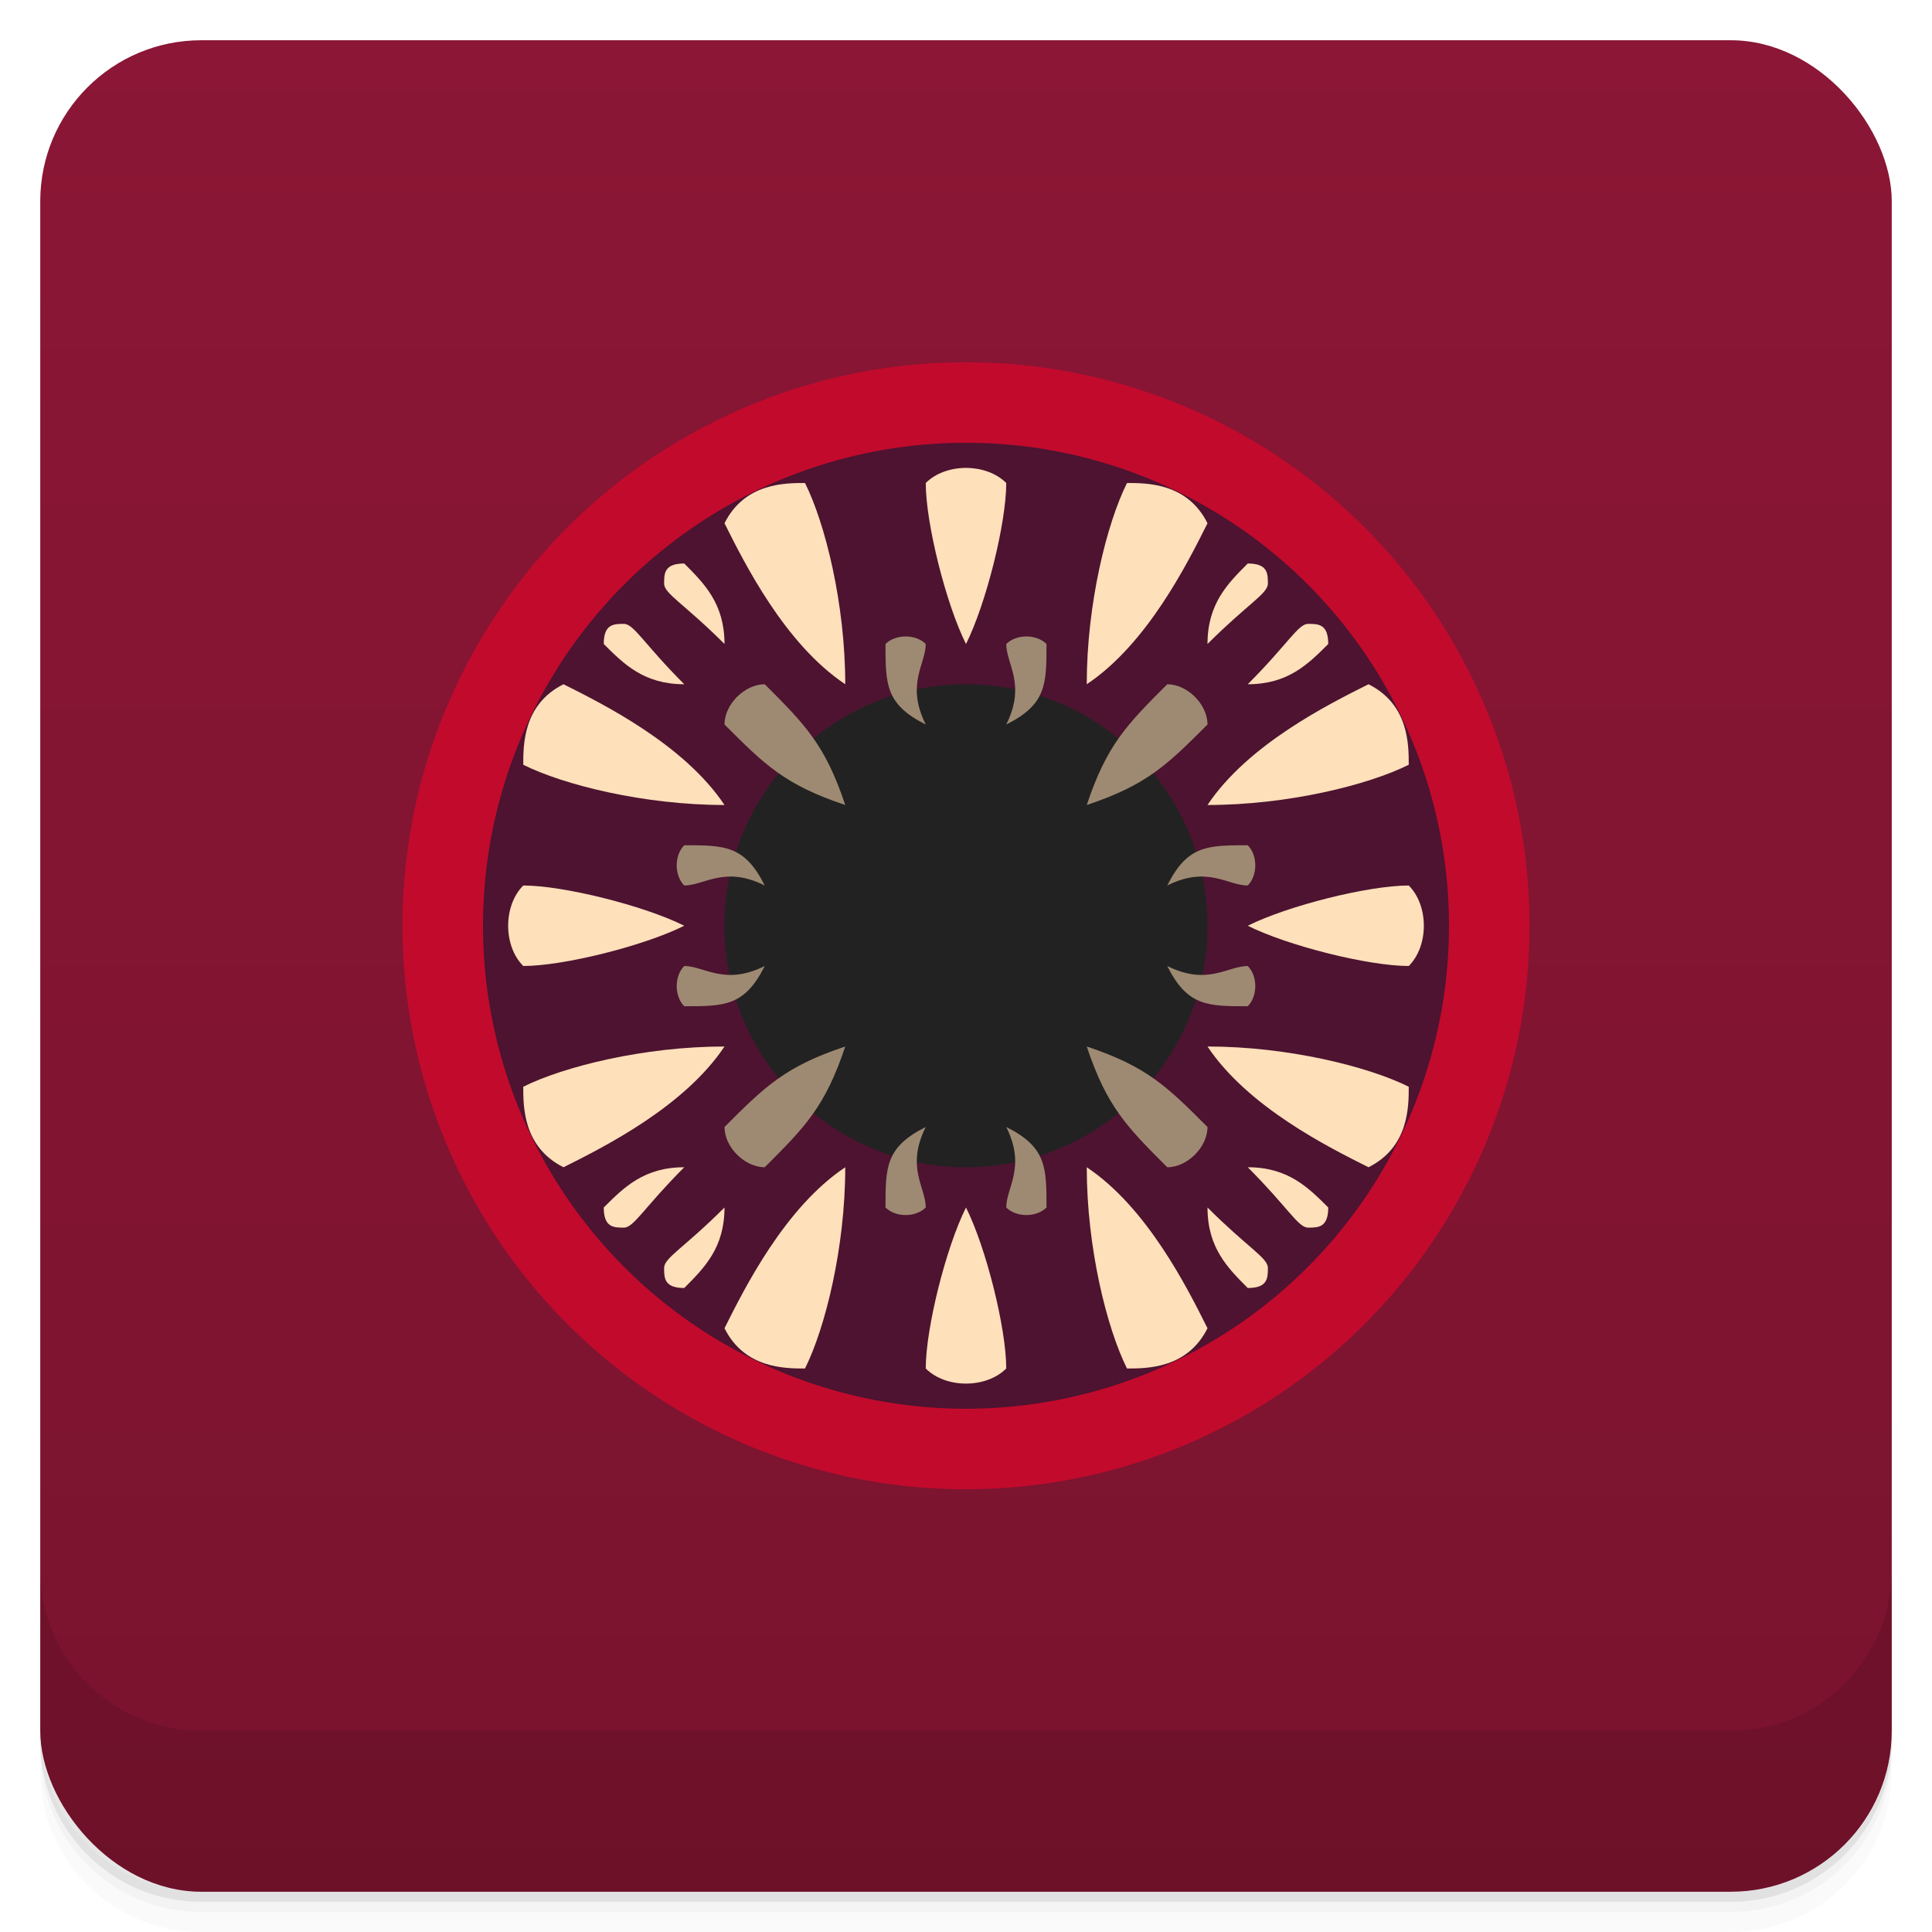 <svg version="1.1" viewBox="0 0 48 48" xmlns="http://www.w3.org/2000/svg">
 <defs>
  <linearGradient id="bg" x2="0" y1="1" y2="47" gradientUnits="userSpaceOnUse">
   <stop style="stop-color:#8b1635" offset="0"/>
   <stop style="stop-color:#79132e" offset="1"/>
  </linearGradient>
 </defs>
 <path d="m1 43v0.25c0 2.216 1.784 4 4 4h38c2.216 0 4-1.784 4-4v-0.25c0 2.216-1.784 4-4 4h-38c-2.216 0-4-1.784-4-4zm0 0.5v0.5c0 2.216 1.784 4 4 4h38c2.216 0 4-1.784 4-4v-0.5c0 2.216-1.784 4-4 4h-38c-2.216 0-4-1.784-4-4z" style="opacity:.02"/>
 <path d="m1 43.25v0.25c0 2.216 1.784 4 4 4h38c2.216 0 4-1.784 4-4v-0.25c0 2.216-1.784 4-4 4h-38c-2.216 0-4-1.784-4-4z" style="opacity:.05"/>
 <path d="m1 43v0.25c0 2.216 1.784 4 4 4h38c2.216 0 4-1.784 4-4v-0.25c0 2.216-1.784 4-4 4h-38c-2.216 0-4-1.784-4-4z" style="opacity:.1"/>
 <rect x="1" y="1" width="46" height="46" rx="4" style="fill:url(#bg)"/>
 <path d="m1 39v4c0 2.216 1.784 4 4 4h38c2.216 0 4-1.784 4-4v-4c0 2.216-1.784 4-4 4h-38c-2.216 0-4-1.784-4-4z" style="opacity:.1"/>
 <circle cx="24" cy="23" r="14" fill="#c20a2d"/>
 <circle cx="24" cy="23" r="12" fill="#4d1330"/>
 <circle cx="24" cy="23" r="6" fill="#222"/>
 <path d="m18 33c.5-1 1.5-3 3-4 0 2-.5 4-1 5-.5 0-1.5 0-2-1zm-4-4c1-.5 3-1.5 4-3-2 0-4 .5-5 1 0 .5 0 1.5 1 2zm4-16c.5 1 1.5 3 3 4 0-2-.5-4-1-5-.5 0-1.5 0-2 1zm-4 4c1 .5 3 1.5 4 3-2 0-4-.5-5-1 0-.5 0-1.5 1-2zm16 16c-.5-1-1.5-3-3-4 0 2 .5 4 1 5 .5 0 1.5 0 2-1zm4-4c-1-.5-3-1.5-4-3 2 0 4 .5 5 1 0 .5 0 1.5-1 2zm-4-16c-.5 1-1.5 3-3 4 0-2 .5-4 1-5 .5 0 1.5 0 2 1zm4 4c-1 .5-3 1.5-4 3 2 0 4-.5 5-1 0-.5 0-1.5-1-2z" fill="#fee0ba"/>
 <path d="m24 30c.5 1 1 3 1 4-.5.5-1.5.5-2 0 0-1 .5-3 1-4zm0-14c.5-1 1-3 1-4-.5-.5-1.5-.5-2 0 0 1 .5 3 1 4zm-7 7c-1-.5-3-1-4-1-.5.5-.5 1.5 0 2 1 0 3-.5 4-1zm14 0c1-.5 3-1 4-1 .5.5.5 1.5 0 2-1 0-3-.5-4-1z" fill="#fee0ba"/>
 <path d="m17 32c.5-.5 1-1 1-2-1 1-1.5 1.25-1.5 1.5s0 .5.5.5zm-2-2c.5-.5 1-1 2-1-1 1-1.25 1.5-1.5 1.5s-.5 0-.5-.5zm2-16c.5.5 1 1 1 2-1-1-1.5-1.25-1.5-1.5s0-.5.5-.5zm-2 2c.5.5 1 1 2 1-1-1-1.25-1.5-1.5-1.5s-.5 0-.5.5zm16 16c-.5-.5-1-1-1-2 1 1 1.5 1.25 1.5 1.5s0 .5-.5.5zm2-2c-.5-.5-1-1-2-1 1 1 1.25 1.5 1.5 1.5s.5 0 .5-.5zm-2-16c-.5.5-1 1-1 2 1-1 1.5-1.25 1.5-1.5s0-.5-.5-.5zm2 2c-.5.5-1 1-2 1 1-1 1.25-1.5 1.5-1.5s.5 0 .5.5z" fill="#fee0ba"/>
 <path d="m18 28c0 .5.5 1 1 1 1-1 1.5-1.5 2-3-1.5.5-2 1-3 2zm0-10c0-.5.5-1 1-1 1 1 1.5 1.5 2 3-1.5-.5-2-1-3-2zm12 10c0 .5-.5 1-1 1-1-1-1.5-1.5-2-3 1.5.5 2 1 3 2zm0-10c0-.5-.5-1-1-1-1 1-1.5 1.5-2 3 1.5-.5 2-1 3-2z" fill="#9e8a72"/>
 <path d="m22 30c0-1 0-1.5 1-2-.5 1 0 1.5 0 2-.25.25-.75.25-1 0zm-5-5c1 0 1.5 0 2-1-1 .5-1.5 0-2 0-.25.25-.25.75 0 1zm5-9c0 1 0 1.5 1 2-.5-1 0-1.5 0-2-.25-.25-.75-.25-1 0zm-5 5c1 0 1.5 0 2 1-1-.5-1.5 0-2 0-.25-.25-.25-.75 0-1zm9 9c0-1 0-1.5-1-2 .5 1 0 1.5 0 2 .25.25.75.25 1 0zm5-5c-1 0-1.5 0-2-1 1 .5 1.5 0 2 0 .25.25.25.75 0 1zm-5-9c0 1 0 1.5-1 2 .5-1 0-1.5 0-2 .25-.25.75-.25 1 0zm5 5c-1 0-1.5 0-2 1 1-.5 1.5 0 2 0 .25-.25.25-.75 0-1z" fill="#9e8a72"/>
</svg>
